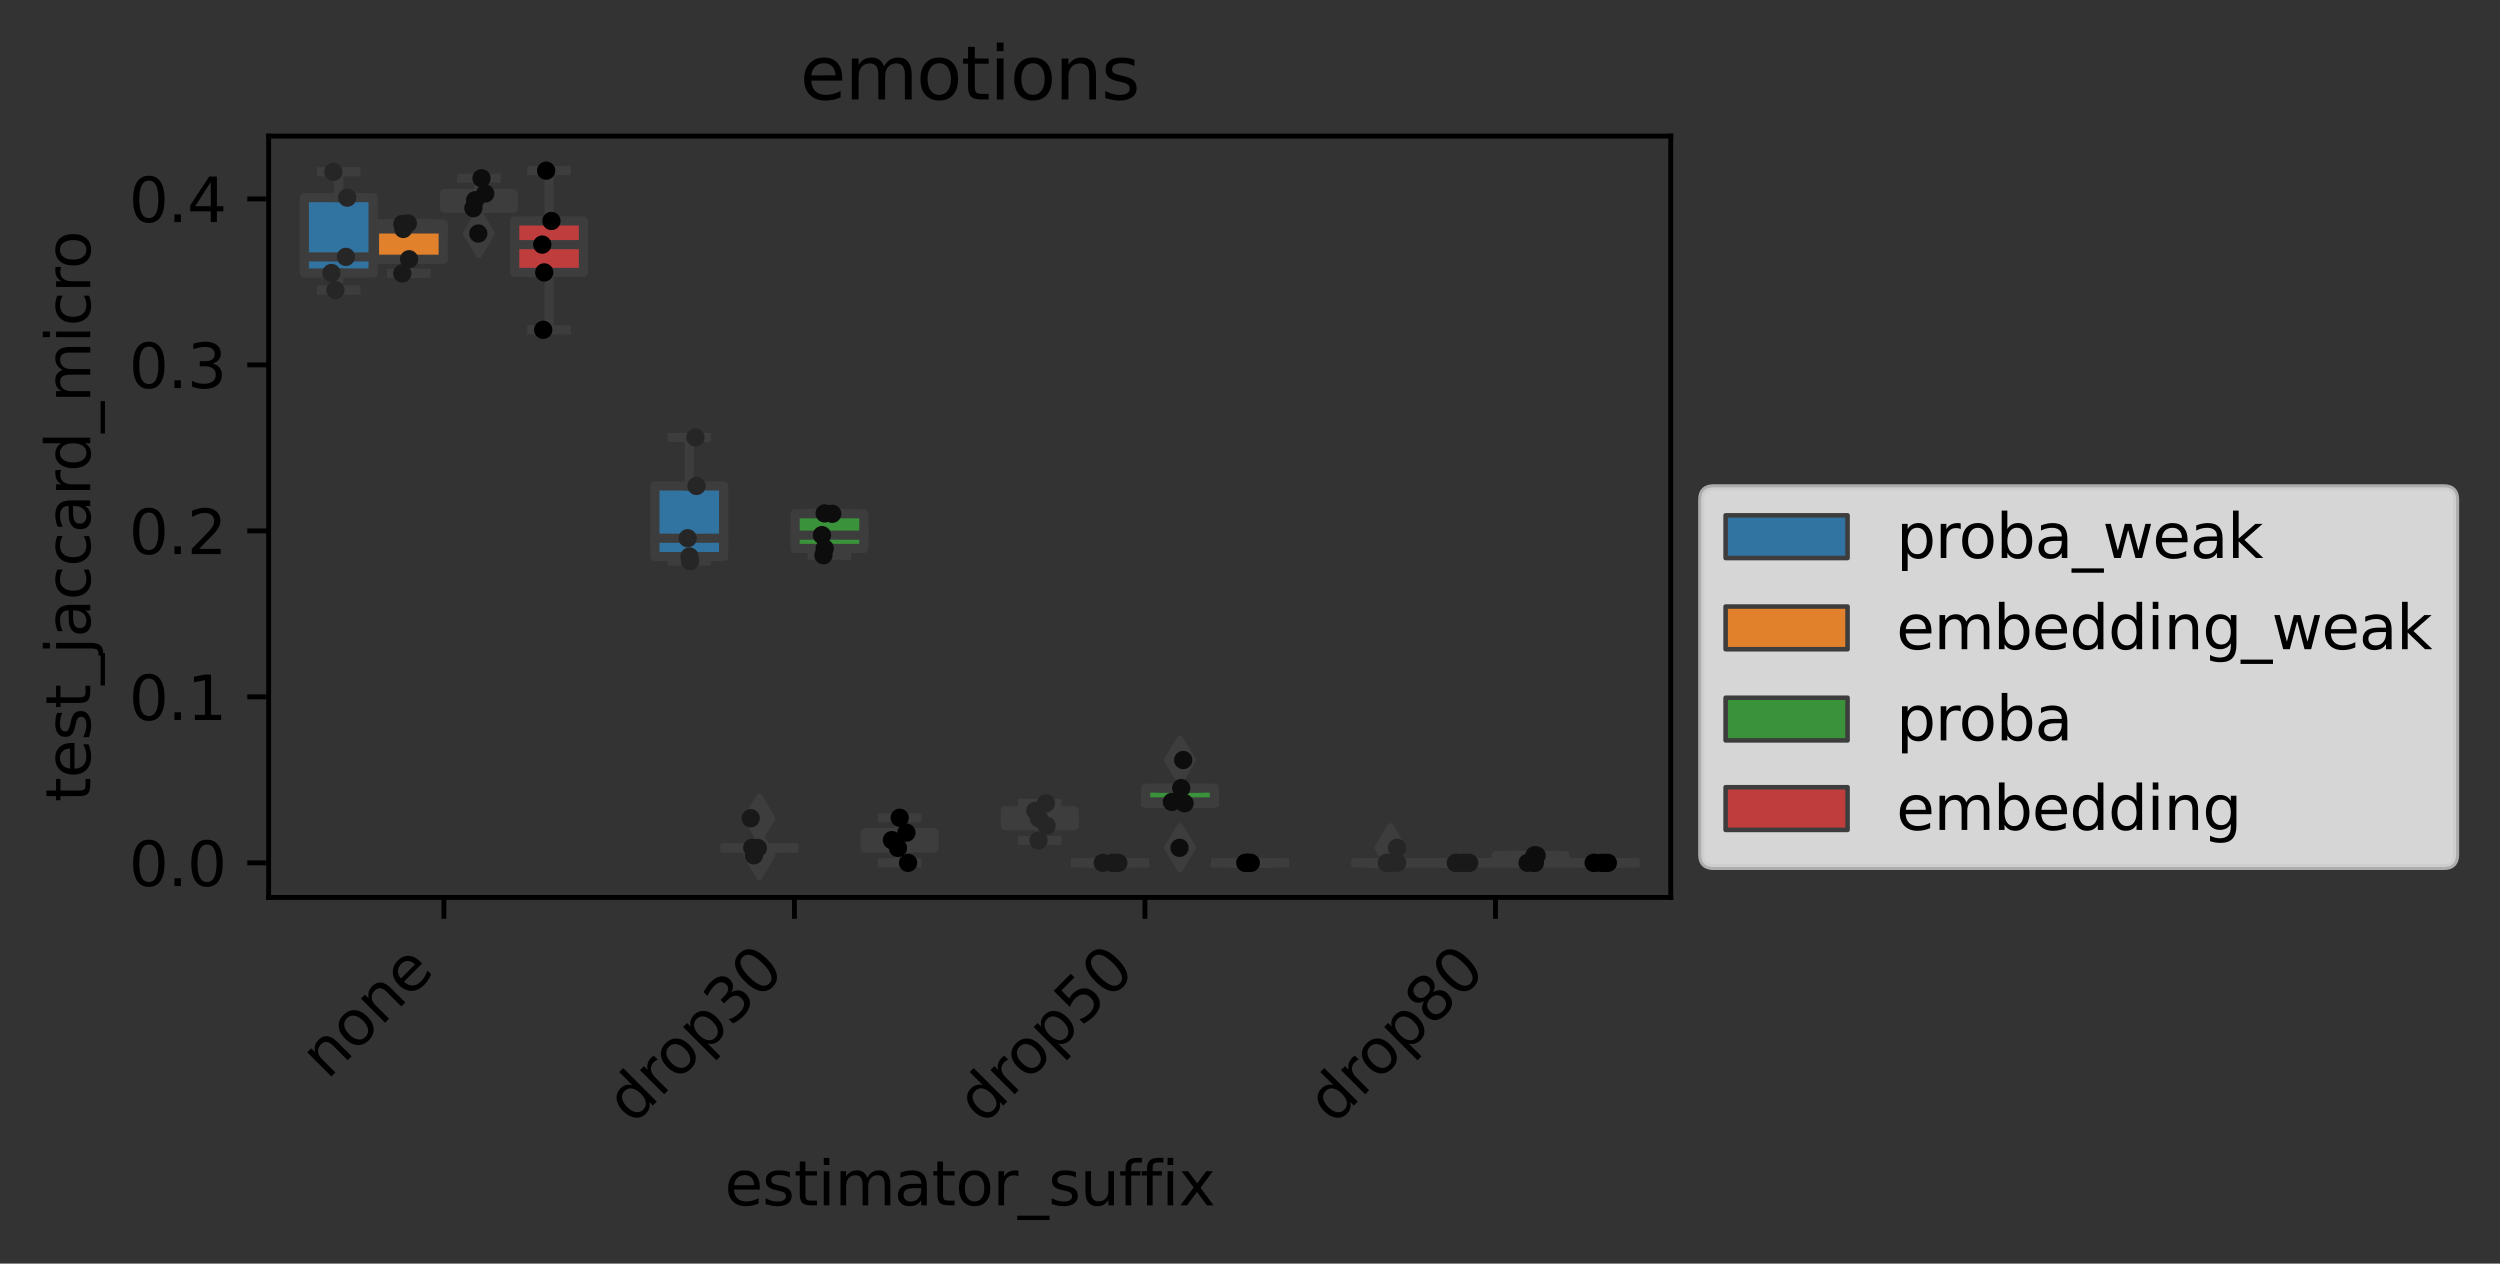 <?xml version="1.0" encoding="utf-8" standalone="no"?>
<!DOCTYPE svg PUBLIC "-//W3C//DTD SVG 1.1//EN"
  "http://www.w3.org/Graphics/SVG/1.1/DTD/svg11.dtd">
<svg xmlns:xlink="http://www.w3.org/1999/xlink" width="410.024pt" height="207.242pt" viewBox="0 0 410.024 207.242" xmlns="http://www.w3.org/2000/svg" version="1.1">
 <rect x="0" y="0" width="410.024" height="207.242" fill="#333333" stroke="none"/>
 <defs>
  <style type="text/css">*{stroke-linejoin: round; stroke-linecap: butt}</style>
 </defs>
 <g id="figure_1">
  <g id="patch_1">
   <path d="M 0 207.242 
L 410.024 207.242 
L 410.024 0 
L 0 0 
L 0 207.242 
z
" style="fill: none"/>
  </g>
  <g id="axes_1">
   <g id="patch_2">
    <path d="M 44.059 147.192 
L 274.018 147.192 
L 274.018 22.318 
L 44.059 22.318 
L 44.059 147.192 
z
" style="fill: none"/>
   </g>
   <g id="patch_3">
    <path d="M 49.923 44.772 
L 61.191 44.772 
L 61.191 32.415 
L 49.923 32.415 
L 49.923 44.772 
z
" clip-path="url(#pfe53463b82)" style="fill: #3274a1; stroke: #3d3d3d; stroke-width: 1.5; stroke-linejoin: miter"/>
   </g>
   <g id="patch_4">
    <path d="M 61.421 42.523 
L 72.689 42.523 
L 72.689 36.728 
L 61.421 36.728 
L 61.421 42.523 
z
" clip-path="url(#pfe53463b82)" style="fill: #e1812c; stroke: #3d3d3d; stroke-width: 1.5; stroke-linejoin: miter"/>
   </g>
   <g id="patch_5">
    <path d="M 72.919 34.142 
L 84.187 34.142 
L 84.187 31.745 
L 72.919 31.745 
L 72.919 34.142 
z
" clip-path="url(#pfe53463b82)" style="fill: #3a923a; stroke: #3d3d3d; stroke-width: 1.5; stroke-linejoin: miter"/>
   </g>
   <g id="patch_6">
    <path d="M 84.417 44.675 
L 95.685 44.675 
L 95.685 36.239 
L 84.417 36.239 
L 84.417 44.675 
z
" clip-path="url(#pfe53463b82)" style="fill: #c03d3e; stroke: #3d3d3d; stroke-width: 1.5; stroke-linejoin: miter"/>
   </g>
   <g id="patch_7">
    <path d="M 107.413 91.276 
L 118.681 91.276 
L 118.681 79.699 
L 107.413 79.699 
L 107.413 91.276 
z
" clip-path="url(#pfe53463b82)" style="fill: #3274a1; stroke: #3d3d3d; stroke-width: 1.5; stroke-linejoin: miter"/>
   </g>
   <g id="patch_8">
    <path d="M 118.911 139.085 
L 130.179 139.085 
L 130.179 139.041 
L 118.911 139.041 
L 118.911 139.085 
z
" clip-path="url(#pfe53463b82)" style="fill: #e1812c; stroke: #3d3d3d; stroke-width: 1.5; stroke-linejoin: miter"/>
   </g>
   <g id="patch_9">
    <path d="M 130.409 89.948 
L 141.677 89.948 
L 141.677 84.265 
L 130.409 84.265 
L 130.409 89.948 
z
" clip-path="url(#pfe53463b82)" style="fill: #3a923a; stroke: #3d3d3d; stroke-width: 1.5; stroke-linejoin: miter"/>
   </g>
   <g id="patch_10">
    <path d="M 141.907 139.074 
L 153.175 139.074 
L 153.175 136.566 
L 141.907 136.566 
L 141.907 139.074 
z
" clip-path="url(#pfe53463b82)" style="fill: #c03d3e; stroke: #3d3d3d; stroke-width: 1.5; stroke-linejoin: miter"/>
   </g>
   <g id="patch_11">
    <path d="M 164.903 135.412 
L 176.171 135.412 
L 176.171 132.97 
L 164.903 132.97 
L 164.903 135.412 
z
" clip-path="url(#pfe53463b82)" style="fill: #3274a1; stroke: #3d3d3d; stroke-width: 1.5; stroke-linejoin: miter"/>
   </g>
   <g id="patch_12">
    <path d="M 176.401 141.516 
L 187.669 141.516 
L 187.669 141.516 
L 176.401 141.516 
L 176.401 141.516 
z
" clip-path="url(#pfe53463b82)" style="fill: #e1812c; stroke: #3d3d3d; stroke-width: 1.5; stroke-linejoin: miter"/>
   </g>
   <g id="patch_13">
    <path d="M 187.899 131.749 
L 199.167 131.749 
L 199.167 129.253 
L 187.899 129.253 
L 187.899 131.749 
z
" clip-path="url(#pfe53463b82)" style="fill: #3a923a; stroke: #3d3d3d; stroke-width: 1.5; stroke-linejoin: miter"/>
   </g>
   <g id="patch_14">
    <path d="M 199.397 141.516 
L 210.664 141.516 
L 210.664 141.516 
L 199.397 141.516 
L 199.397 141.516 
z
" clip-path="url(#pfe53463b82)" style="fill: #c03d3e; stroke: #3d3d3d; stroke-width: 1.5; stroke-linejoin: miter"/>
   </g>
   <g id="patch_15">
    <path d="M 222.392 141.516 
L 233.66 141.516 
L 233.66 141.516 
L 222.392 141.516 
L 222.392 141.516 
z
" clip-path="url(#pfe53463b82)" style="fill: #3274a1; stroke: #3d3d3d; stroke-width: 1.5; stroke-linejoin: miter"/>
   </g>
   <g id="patch_16">
    <path d="M 233.89 141.516 
L 245.158 141.516 
L 245.158 141.516 
L 233.89 141.516 
L 233.89 141.516 
z
" clip-path="url(#pfe53463b82)" style="fill: #e1812c; stroke: #3d3d3d; stroke-width: 1.5; stroke-linejoin: miter"/>
   </g>
   <g id="patch_17">
    <path d="M 245.388 141.516 
L 256.656 141.516 
L 256.656 140.311 
L 245.388 140.311 
L 245.388 141.516 
z
" clip-path="url(#pfe53463b82)" style="fill: #3a923a; stroke: #3d3d3d; stroke-width: 1.5; stroke-linejoin: miter"/>
   </g>
   <g id="patch_18">
    <path d="M 256.886 141.516 
L 268.154 141.516 
L 268.154 141.516 
L 256.886 141.516 
L 256.886 141.516 
z
" clip-path="url(#pfe53463b82)" style="fill: #c03d3e; stroke: #3d3d3d; stroke-width: 1.5; stroke-linejoin: miter"/>
   </g>
   <g id="patch_19">
    <path d="M 72.804 141.516 
L 72.804 141.516 
L 72.804 141.516 
L 72.804 141.516 
z
" clip-path="url(#pfe53463b82)" style="fill: #3274a1; stroke: #3d3d3d; stroke-width: 0.75; stroke-linejoin: miter"/>
   </g>
   <g id="patch_20">
    <path d="M 72.804 141.516 
L 72.804 141.516 
L 72.804 141.516 
L 72.804 141.516 
z
" clip-path="url(#pfe53463b82)" style="fill: #e1812c; stroke: #3d3d3d; stroke-width: 0.75; stroke-linejoin: miter"/>
   </g>
   <g id="patch_21">
    <path d="M 72.804 141.516 
L 72.804 141.516 
L 72.804 141.516 
L 72.804 141.516 
z
" clip-path="url(#pfe53463b82)" style="fill: #3a923a; stroke: #3d3d3d; stroke-width: 0.75; stroke-linejoin: miter"/>
   </g>
   <g id="patch_22">
    <path d="M 72.804 141.516 
L 72.804 141.516 
L 72.804 141.516 
L 72.804 141.516 
z
" clip-path="url(#pfe53463b82)" style="fill: #c03d3e; stroke: #3d3d3d; stroke-width: 0.75; stroke-linejoin: miter"/>
   </g>
   <g id="matplotlib.axis_1">
    <g id="xtick_1">
     <g id="line2d_1">
      <defs>
       <path id="m8e06ff0414" d="M 0 0 
L 0 3.5 
" style="stroke: #000000; stroke-width: 0.8"/>
      </defs>
      <g>
       <use xlink:href="#m8e06ff0414" x="72.804" y="147.192" style="stroke: #000000; stroke-width: 0.8"/>
      </g>
     </g>
     <g id="text_1">
      <!-- none -->
      <g transform="translate(53.694 177.205) rotate(-45) scale(0.1 -0.1)">
       <defs>
        <path id="DejaVuSans-6e" d="M 3513 2113 
L 3513 0 
L 2938 0 
L 2938 2094 
Q 2938 2591 2744 2837 
Q 2550 3084 2163 3084 
Q 1697 3084 1428 2787 
Q 1159 2491 1159 1978 
L 1159 0 
L 581 0 
L 581 3500 
L 1159 3500 
L 1159 2956 
Q 1366 3272 1645 3428 
Q 1925 3584 2291 3584 
Q 2894 3584 3203 3211 
Q 3513 2838 3513 2113 
z
" transform="scale(0.016)"/>
        <path id="DejaVuSans-6f" d="M 1959 3097 
Q 1497 3097 1228 2736 
Q 959 2375 959 1747 
Q 959 1119 1226 758 
Q 1494 397 1959 397 
Q 2419 397 2687 759 
Q 2956 1122 2956 1747 
Q 2956 2369 2687 2733 
Q 2419 3097 1959 3097 
z
M 1959 3584 
Q 2709 3584 3137 3096 
Q 3566 2609 3566 1747 
Q 3566 888 3137 398 
Q 2709 -91 1959 -91 
Q 1206 -91 779 398 
Q 353 888 353 1747 
Q 353 2609 779 3096 
Q 1206 3584 1959 3584 
z
" transform="scale(0.016)"/>
        <path id="DejaVuSans-65" d="M 3597 1894 
L 3597 1613 
L 953 1613 
Q 991 1019 1311 708 
Q 1631 397 2203 397 
Q 2534 397 2845 478 
Q 3156 559 3463 722 
L 3463 178 
Q 3153 47 2828 -22 
Q 2503 -91 2169 -91 
Q 1331 -91 842 396 
Q 353 884 353 1716 
Q 353 2575 817 3079 
Q 1281 3584 2069 3584 
Q 2775 3584 3186 3129 
Q 3597 2675 3597 1894 
z
M 3022 2063 
Q 3016 2534 2758 2815 
Q 2500 3097 2075 3097 
Q 1594 3097 1305 2825 
Q 1016 2553 972 2059 
L 3022 2063 
z
" transform="scale(0.016)"/>
       </defs>
       <use xlink:href="#DejaVuSans-6e"/>
       <use xlink:href="#DejaVuSans-6f" x="63.379"/>
       <use xlink:href="#DejaVuSans-6e" x="124.561"/>
       <use xlink:href="#DejaVuSans-65" x="187.939"/>
      </g>
     </g>
    </g>
    <g id="xtick_2">
     <g id="line2d_2">
      <g>
       <use xlink:href="#m8e06ff0414" x="130.294" y="147.192" style="stroke: #000000; stroke-width: 0.8"/>
      </g>
     </g>
     <g id="text_2">
      <!-- drop30 -->
      <g transform="translate(103.773 184.615) rotate(-45) scale(0.1 -0.1)">
       <defs>
        <path id="DejaVuSans-64" d="M 2906 2969 
L 2906 4863 
L 3481 4863 
L 3481 0 
L 2906 0 
L 2906 525 
Q 2725 213 2448 61 
Q 2172 -91 1784 -91 
Q 1150 -91 751 415 
Q 353 922 353 1747 
Q 353 2572 751 3078 
Q 1150 3584 1784 3584 
Q 2172 3584 2448 3432 
Q 2725 3281 2906 2969 
z
M 947 1747 
Q 947 1113 1208 752 
Q 1469 391 1925 391 
Q 2381 391 2643 752 
Q 2906 1113 2906 1747 
Q 2906 2381 2643 2742 
Q 2381 3103 1925 3103 
Q 1469 3103 1208 2742 
Q 947 2381 947 1747 
z
" transform="scale(0.016)"/>
        <path id="DejaVuSans-72" d="M 2631 2963 
Q 2534 3019 2420 3045 
Q 2306 3072 2169 3072 
Q 1681 3072 1420 2755 
Q 1159 2438 1159 1844 
L 1159 0 
L 581 0 
L 581 3500 
L 1159 3500 
L 1159 2956 
Q 1341 3275 1631 3429 
Q 1922 3584 2338 3584 
Q 2397 3584 2469 3576 
Q 2541 3569 2628 3553 
L 2631 2963 
z
" transform="scale(0.016)"/>
        <path id="DejaVuSans-70" d="M 1159 525 
L 1159 -1331 
L 581 -1331 
L 581 3500 
L 1159 3500 
L 1159 2969 
Q 1341 3281 1617 3432 
Q 1894 3584 2278 3584 
Q 2916 3584 3314 3078 
Q 3713 2572 3713 1747 
Q 3713 922 3314 415 
Q 2916 -91 2278 -91 
Q 1894 -91 1617 61 
Q 1341 213 1159 525 
z
M 3116 1747 
Q 3116 2381 2855 2742 
Q 2594 3103 2138 3103 
Q 1681 3103 1420 2742 
Q 1159 2381 1159 1747 
Q 1159 1113 1420 752 
Q 1681 391 2138 391 
Q 2594 391 2855 752 
Q 3116 1113 3116 1747 
z
" transform="scale(0.016)"/>
        <path id="DejaVuSans-33" d="M 2597 2516 
Q 3050 2419 3304 2112 
Q 3559 1806 3559 1356 
Q 3559 666 3084 287 
Q 2609 -91 1734 -91 
Q 1441 -91 1130 -33 
Q 819 25 488 141 
L 488 750 
Q 750 597 1062 519 
Q 1375 441 1716 441 
Q 2309 441 2620 675 
Q 2931 909 2931 1356 
Q 2931 1769 2642 2001 
Q 2353 2234 1838 2234 
L 1294 2234 
L 1294 2753 
L 1863 2753 
Q 2328 2753 2575 2939 
Q 2822 3125 2822 3475 
Q 2822 3834 2567 4026 
Q 2313 4219 1838 4219 
Q 1578 4219 1281 4162 
Q 984 4106 628 3988 
L 628 4550 
Q 988 4650 1302 4700 
Q 1616 4750 1894 4750 
Q 2613 4750 3031 4423 
Q 3450 4097 3450 3541 
Q 3450 3153 3228 2886 
Q 3006 2619 2597 2516 
z
" transform="scale(0.016)"/>
        <path id="DejaVuSans-30" d="M 2034 4250 
Q 1547 4250 1301 3770 
Q 1056 3291 1056 2328 
Q 1056 1369 1301 889 
Q 1547 409 2034 409 
Q 2525 409 2770 889 
Q 3016 1369 3016 2328 
Q 3016 3291 2770 3770 
Q 2525 4250 2034 4250 
z
M 2034 4750 
Q 2819 4750 3233 4129 
Q 3647 3509 3647 2328 
Q 3647 1150 3233 529 
Q 2819 -91 2034 -91 
Q 1250 -91 836 529 
Q 422 1150 422 2328 
Q 422 3509 836 4129 
Q 1250 4750 2034 4750 
z
" transform="scale(0.016)"/>
       </defs>
       <use xlink:href="#DejaVuSans-64"/>
       <use xlink:href="#DejaVuSans-72" x="63.477"/>
       <use xlink:href="#DejaVuSans-6f" x="102.34"/>
       <use xlink:href="#DejaVuSans-70" x="163.521"/>
       <use xlink:href="#DejaVuSans-33" x="226.998"/>
       <use xlink:href="#DejaVuSans-30" x="290.621"/>
      </g>
     </g>
    </g>
    <g id="xtick_3">
     <g id="line2d_3">
      <g>
       <use xlink:href="#m8e06ff0414" x="187.784" y="147.192" style="stroke: #000000; stroke-width: 0.8"/>
      </g>
     </g>
     <g id="text_3">
      <!-- drop50 -->
      <g transform="translate(161.263 184.615) rotate(-45) scale(0.1 -0.1)">
       <defs>
        <path id="DejaVuSans-35" d="M 691 4666 
L 3169 4666 
L 3169 4134 
L 1269 4134 
L 1269 2991 
Q 1406 3038 1543 3061 
Q 1681 3084 1819 3084 
Q 2600 3084 3056 2656 
Q 3513 2228 3513 1497 
Q 3513 744 3044 326 
Q 2575 -91 1722 -91 
Q 1428 -91 1123 -41 
Q 819 9 494 109 
L 494 744 
Q 775 591 1075 516 
Q 1375 441 1709 441 
Q 2250 441 2565 725 
Q 2881 1009 2881 1497 
Q 2881 1984 2565 2268 
Q 2250 2553 1709 2553 
Q 1456 2553 1204 2497 
Q 953 2441 691 2322 
L 691 4666 
z
" transform="scale(0.016)"/>
       </defs>
       <use xlink:href="#DejaVuSans-64"/>
       <use xlink:href="#DejaVuSans-72" x="63.477"/>
       <use xlink:href="#DejaVuSans-6f" x="102.34"/>
       <use xlink:href="#DejaVuSans-70" x="163.521"/>
       <use xlink:href="#DejaVuSans-35" x="226.998"/>
       <use xlink:href="#DejaVuSans-30" x="290.621"/>
      </g>
     </g>
    </g>
    <g id="xtick_4">
     <g id="line2d_4">
      <g>
       <use xlink:href="#m8e06ff0414" x="245.273" y="147.192" style="stroke: #000000; stroke-width: 0.8"/>
      </g>
     </g>
     <g id="text_4">
      <!-- drop80 -->
      <g transform="translate(218.752 184.615) rotate(-45) scale(0.1 -0.1)">
       <defs>
        <path id="DejaVuSans-38" d="M 2034 2216 
Q 1584 2216 1326 1975 
Q 1069 1734 1069 1313 
Q 1069 891 1326 650 
Q 1584 409 2034 409 
Q 2484 409 2743 651 
Q 3003 894 3003 1313 
Q 3003 1734 2745 1975 
Q 2488 2216 2034 2216 
z
M 1403 2484 
Q 997 2584 770 2862 
Q 544 3141 544 3541 
Q 544 4100 942 4425 
Q 1341 4750 2034 4750 
Q 2731 4750 3128 4425 
Q 3525 4100 3525 3541 
Q 3525 3141 3298 2862 
Q 3072 2584 2669 2484 
Q 3125 2378 3379 2068 
Q 3634 1759 3634 1313 
Q 3634 634 3220 271 
Q 2806 -91 2034 -91 
Q 1263 -91 848 271 
Q 434 634 434 1313 
Q 434 1759 690 2068 
Q 947 2378 1403 2484 
z
M 1172 3481 
Q 1172 3119 1398 2916 
Q 1625 2713 2034 2713 
Q 2441 2713 2670 2916 
Q 2900 3119 2900 3481 
Q 2900 3844 2670 4047 
Q 2441 4250 2034 4250 
Q 1625 4250 1398 4047 
Q 1172 3844 1172 3481 
z
" transform="scale(0.016)"/>
       </defs>
       <use xlink:href="#DejaVuSans-64"/>
       <use xlink:href="#DejaVuSans-72" x="63.477"/>
       <use xlink:href="#DejaVuSans-6f" x="102.34"/>
       <use xlink:href="#DejaVuSans-70" x="163.521"/>
       <use xlink:href="#DejaVuSans-38" x="226.998"/>
       <use xlink:href="#DejaVuSans-30" x="290.621"/>
      </g>
     </g>
    </g>
    <g id="text_5">
     <!-- estimator_suffix -->
     <g transform="translate(118.857 197.684) scale(0.1 -0.1)">
      <defs>
       <path id="DejaVuSans-73" d="M 2834 3397 
L 2834 2853 
Q 2591 2978 2328 3040 
Q 2066 3103 1784 3103 
Q 1356 3103 1142 2972 
Q 928 2841 928 2578 
Q 928 2378 1081 2264 
Q 1234 2150 1697 2047 
L 1894 2003 
Q 2506 1872 2764 1633 
Q 3022 1394 3022 966 
Q 3022 478 2636 193 
Q 2250 -91 1575 -91 
Q 1294 -91 989 -36 
Q 684 19 347 128 
L 347 722 
Q 666 556 975 473 
Q 1284 391 1588 391 
Q 1994 391 2212 530 
Q 2431 669 2431 922 
Q 2431 1156 2273 1281 
Q 2116 1406 1581 1522 
L 1381 1569 
Q 847 1681 609 1914 
Q 372 2147 372 2553 
Q 372 3047 722 3315 
Q 1072 3584 1716 3584 
Q 2034 3584 2315 3537 
Q 2597 3491 2834 3397 
z
" transform="scale(0.016)"/>
       <path id="DejaVuSans-74" d="M 1172 4494 
L 1172 3500 
L 2356 3500 
L 2356 3053 
L 1172 3053 
L 1172 1153 
Q 1172 725 1289 603 
Q 1406 481 1766 481 
L 2356 481 
L 2356 0 
L 1766 0 
Q 1100 0 847 248 
Q 594 497 594 1153 
L 594 3053 
L 172 3053 
L 172 3500 
L 594 3500 
L 594 4494 
L 1172 4494 
z
" transform="scale(0.016)"/>
       <path id="DejaVuSans-69" d="M 603 3500 
L 1178 3500 
L 1178 0 
L 603 0 
L 603 3500 
z
M 603 4863 
L 1178 4863 
L 1178 4134 
L 603 4134 
L 603 4863 
z
" transform="scale(0.016)"/>
       <path id="DejaVuSans-6d" d="M 3328 2828 
Q 3544 3216 3844 3400 
Q 4144 3584 4550 3584 
Q 5097 3584 5394 3201 
Q 5691 2819 5691 2113 
L 5691 0 
L 5113 0 
L 5113 2094 
Q 5113 2597 4934 2840 
Q 4756 3084 4391 3084 
Q 3944 3084 3684 2787 
Q 3425 2491 3425 1978 
L 3425 0 
L 2847 0 
L 2847 2094 
Q 2847 2600 2669 2842 
Q 2491 3084 2119 3084 
Q 1678 3084 1418 2786 
Q 1159 2488 1159 1978 
L 1159 0 
L 581 0 
L 581 3500 
L 1159 3500 
L 1159 2956 
Q 1356 3278 1631 3431 
Q 1906 3584 2284 3584 
Q 2666 3584 2933 3390 
Q 3200 3197 3328 2828 
z
" transform="scale(0.016)"/>
       <path id="DejaVuSans-61" d="M 2194 1759 
Q 1497 1759 1228 1600 
Q 959 1441 959 1056 
Q 959 750 1161 570 
Q 1363 391 1709 391 
Q 2188 391 2477 730 
Q 2766 1069 2766 1631 
L 2766 1759 
L 2194 1759 
z
M 3341 1997 
L 3341 0 
L 2766 0 
L 2766 531 
Q 2569 213 2275 61 
Q 1981 -91 1556 -91 
Q 1019 -91 701 211 
Q 384 513 384 1019 
Q 384 1609 779 1909 
Q 1175 2209 1959 2209 
L 2766 2209 
L 2766 2266 
Q 2766 2663 2505 2880 
Q 2244 3097 1772 3097 
Q 1472 3097 1187 3025 
Q 903 2953 641 2809 
L 641 3341 
Q 956 3463 1253 3523 
Q 1550 3584 1831 3584 
Q 2591 3584 2966 3190 
Q 3341 2797 3341 1997 
z
" transform="scale(0.016)"/>
       <path id="DejaVuSans-5f" d="M 3263 -1063 
L 3263 -1509 
L -63 -1509 
L -63 -1063 
L 3263 -1063 
z
" transform="scale(0.016)"/>
       <path id="DejaVuSans-75" d="M 544 1381 
L 544 3500 
L 1119 3500 
L 1119 1403 
Q 1119 906 1312 657 
Q 1506 409 1894 409 
Q 2359 409 2629 706 
Q 2900 1003 2900 1516 
L 2900 3500 
L 3475 3500 
L 3475 0 
L 2900 0 
L 2900 538 
Q 2691 219 2414 64 
Q 2138 -91 1772 -91 
Q 1169 -91 856 284 
Q 544 659 544 1381 
z
M 1991 3584 
L 1991 3584 
z
" transform="scale(0.016)"/>
       <path id="DejaVuSans-66" d="M 2375 4863 
L 2375 4384 
L 1825 4384 
Q 1516 4384 1395 4259 
Q 1275 4134 1275 3809 
L 1275 3500 
L 2222 3500 
L 2222 3053 
L 1275 3053 
L 1275 0 
L 697 0 
L 697 3053 
L 147 3053 
L 147 3500 
L 697 3500 
L 697 3744 
Q 697 4328 969 4595 
Q 1241 4863 1831 4863 
L 2375 4863 
z
" transform="scale(0.016)"/>
       <path id="DejaVuSans-78" d="M 3513 3500 
L 2247 1797 
L 3578 0 
L 2900 0 
L 1881 1375 
L 863 0 
L 184 0 
L 1544 1831 
L 300 3500 
L 978 3500 
L 1906 2253 
L 2834 3500 
L 3513 3500 
z
" transform="scale(0.016)"/>
      </defs>
      <use xlink:href="#DejaVuSans-65"/>
      <use xlink:href="#DejaVuSans-73" x="61.523"/>
      <use xlink:href="#DejaVuSans-74" x="113.623"/>
      <use xlink:href="#DejaVuSans-69" x="152.832"/>
      <use xlink:href="#DejaVuSans-6d" x="180.615"/>
      <use xlink:href="#DejaVuSans-61" x="278.027"/>
      <use xlink:href="#DejaVuSans-74" x="339.307"/>
      <use xlink:href="#DejaVuSans-6f" x="378.516"/>
      <use xlink:href="#DejaVuSans-72" x="439.697"/>
      <use xlink:href="#DejaVuSans-5f" x="480.811"/>
      <use xlink:href="#DejaVuSans-73" x="530.811"/>
      <use xlink:href="#DejaVuSans-75" x="582.91"/>
      <use xlink:href="#DejaVuSans-66" x="646.289"/>
      <use xlink:href="#DejaVuSans-66" x="681.494"/>
      <use xlink:href="#DejaVuSans-69" x="716.699"/>
      <use xlink:href="#DejaVuSans-78" x="744.482"/>
     </g>
    </g>
   </g>
   <g id="matplotlib.axis_2">
    <g id="ytick_1">
     <g id="line2d_5">
      <defs>
       <path id="m7d2249a720" d="M 0 0 
L -3.5 0 
" style="stroke: #000000; stroke-width: 0.8"/>
      </defs>
      <g>
       <use xlink:href="#m7d2249a720" x="44.059" y="141.516" style="stroke: #000000; stroke-width: 0.8"/>
      </g>
     </g>
     <g id="text_6">
      <!-- 0.0 -->
      <g transform="translate(21.156 145.315) scale(0.1 -0.1)">
       <defs>
        <path id="DejaVuSans-2e" d="M 684 794 
L 1344 794 
L 1344 0 
L 684 0 
L 684 794 
z
" transform="scale(0.016)"/>
       </defs>
       <use xlink:href="#DejaVuSans-30"/>
       <use xlink:href="#DejaVuSans-2e" x="63.623"/>
       <use xlink:href="#DejaVuSans-30" x="95.41"/>
      </g>
     </g>
    </g>
    <g id="ytick_2">
     <g id="line2d_6">
      <g>
       <use xlink:href="#m7d2249a720" x="44.059" y="114.292" style="stroke: #000000; stroke-width: 0.8"/>
      </g>
     </g>
     <g id="text_7">
      <!-- 0.1 -->
      <g transform="translate(21.156 118.092) scale(0.1 -0.1)">
       <defs>
        <path id="DejaVuSans-31" d="M 794 531 
L 1825 531 
L 1825 4091 
L 703 3866 
L 703 4441 
L 1819 4666 
L 2450 4666 
L 2450 531 
L 3481 531 
L 3481 0 
L 794 0 
L 794 531 
z
" transform="scale(0.016)"/>
       </defs>
       <use xlink:href="#DejaVuSans-30"/>
       <use xlink:href="#DejaVuSans-2e" x="63.623"/>
       <use xlink:href="#DejaVuSans-31" x="95.41"/>
      </g>
     </g>
    </g>
    <g id="ytick_3">
     <g id="line2d_7">
      <g>
       <use xlink:href="#m7d2249a720" x="44.059" y="87.069" style="stroke: #000000; stroke-width: 0.8"/>
      </g>
     </g>
     <g id="text_8">
      <!-- 0.2 -->
      <g transform="translate(21.156 90.869) scale(0.1 -0.1)">
       <defs>
        <path id="DejaVuSans-32" d="M 1228 531 
L 3431 531 
L 3431 0 
L 469 0 
L 469 531 
Q 828 903 1448 1529 
Q 2069 2156 2228 2338 
Q 2531 2678 2651 2914 
Q 2772 3150 2772 3378 
Q 2772 3750 2511 3984 
Q 2250 4219 1831 4219 
Q 1534 4219 1204 4116 
Q 875 4013 500 3803 
L 500 4441 
Q 881 4594 1212 4672 
Q 1544 4750 1819 4750 
Q 2544 4750 2975 4387 
Q 3406 4025 3406 3419 
Q 3406 3131 3298 2873 
Q 3191 2616 2906 2266 
Q 2828 2175 2409 1742 
Q 1991 1309 1228 531 
z
" transform="scale(0.016)"/>
       </defs>
       <use xlink:href="#DejaVuSans-30"/>
       <use xlink:href="#DejaVuSans-2e" x="63.623"/>
       <use xlink:href="#DejaVuSans-32" x="95.41"/>
      </g>
     </g>
    </g>
    <g id="ytick_4">
     <g id="line2d_8">
      <g>
       <use xlink:href="#m7d2249a720" x="44.059" y="59.846" style="stroke: #000000; stroke-width: 0.8"/>
      </g>
     </g>
     <g id="text_9">
      <!-- 0.3 -->
      <g transform="translate(21.156 63.646) scale(0.1 -0.1)">
       <use xlink:href="#DejaVuSans-30"/>
       <use xlink:href="#DejaVuSans-2e" x="63.623"/>
       <use xlink:href="#DejaVuSans-33" x="95.41"/>
      </g>
     </g>
    </g>
    <g id="ytick_5">
     <g id="line2d_9">
      <g>
       <use xlink:href="#m7d2249a720" x="44.059" y="32.623" style="stroke: #000000; stroke-width: 0.8"/>
      </g>
     </g>
     <g id="text_10">
      <!-- 0.4 -->
      <g transform="translate(21.156 36.422) scale(0.1 -0.1)">
       <defs>
        <path id="DejaVuSans-34" d="M 2419 4116 
L 825 1625 
L 2419 1625 
L 2419 4116 
z
M 2253 4666 
L 3047 4666 
L 3047 1625 
L 3713 1625 
L 3713 1100 
L 3047 1100 
L 3047 0 
L 2419 0 
L 2419 1100 
L 313 1100 
L 313 1709 
L 2253 4666 
z
" transform="scale(0.016)"/>
       </defs>
       <use xlink:href="#DejaVuSans-30"/>
       <use xlink:href="#DejaVuSans-2e" x="63.623"/>
       <use xlink:href="#DejaVuSans-34" x="95.41"/>
      </g>
     </g>
    </g>
    <g id="text_11">
     <!-- test_jaccard_micro -->
     <g transform="translate(14.798 131.525) rotate(-90) scale(0.1 -0.1)">
      <defs>
       <path id="DejaVuSans-6a" d="M 603 3500 
L 1178 3500 
L 1178 -63 
Q 1178 -731 923 -1031 
Q 669 -1331 103 -1331 
L -116 -1331 
L -116 -844 
L 38 -844 
Q 366 -844 484 -692 
Q 603 -541 603 -63 
L 603 3500 
z
M 603 4863 
L 1178 4863 
L 1178 4134 
L 603 4134 
L 603 4863 
z
" transform="scale(0.016)"/>
       <path id="DejaVuSans-63" d="M 3122 3366 
L 3122 2828 
Q 2878 2963 2633 3030 
Q 2388 3097 2138 3097 
Q 1578 3097 1268 2742 
Q 959 2388 959 1747 
Q 959 1106 1268 751 
Q 1578 397 2138 397 
Q 2388 397 2633 464 
Q 2878 531 3122 666 
L 3122 134 
Q 2881 22 2623 -34 
Q 2366 -91 2075 -91 
Q 1284 -91 818 406 
Q 353 903 353 1747 
Q 353 2603 823 3093 
Q 1294 3584 2113 3584 
Q 2378 3584 2631 3529 
Q 2884 3475 3122 3366 
z
" transform="scale(0.016)"/>
      </defs>
      <use xlink:href="#DejaVuSans-74"/>
      <use xlink:href="#DejaVuSans-65" x="39.209"/>
      <use xlink:href="#DejaVuSans-73" x="100.732"/>
      <use xlink:href="#DejaVuSans-74" x="152.832"/>
      <use xlink:href="#DejaVuSans-5f" x="192.041"/>
      <use xlink:href="#DejaVuSans-6a" x="242.041"/>
      <use xlink:href="#DejaVuSans-61" x="269.824"/>
      <use xlink:href="#DejaVuSans-63" x="331.104"/>
      <use xlink:href="#DejaVuSans-63" x="386.084"/>
      <use xlink:href="#DejaVuSans-61" x="441.064"/>
      <use xlink:href="#DejaVuSans-72" x="502.344"/>
      <use xlink:href="#DejaVuSans-64" x="541.707"/>
      <use xlink:href="#DejaVuSans-5f" x="605.184"/>
      <use xlink:href="#DejaVuSans-6d" x="655.184"/>
      <use xlink:href="#DejaVuSans-69" x="752.596"/>
      <use xlink:href="#DejaVuSans-63" x="780.379"/>
      <use xlink:href="#DejaVuSans-72" x="835.359"/>
      <use xlink:href="#DejaVuSans-6f" x="874.223"/>
     </g>
    </g>
   </g>
   <g id="line2d_10">
    <path d="M 55.557 44.772 
L 55.557 47.569 
" clip-path="url(#pfe53463b82)" style="fill: none; stroke: #3d3d3d; stroke-width: 1.5; stroke-linecap: square"/>
   </g>
   <g id="line2d_11">
    <path d="M 55.557 32.415 
L 55.557 28.179 
" clip-path="url(#pfe53463b82)" style="fill: none; stroke: #3d3d3d; stroke-width: 1.5; stroke-linecap: square"/>
   </g>
   <g id="line2d_12">
    <path d="M 52.74 47.569 
L 58.374 47.569 
" clip-path="url(#pfe53463b82)" style="fill: none; stroke: #3d3d3d; stroke-width: 1.5; stroke-linecap: square"/>
   </g>
   <g id="line2d_13">
    <path d="M 52.74 28.179 
L 58.374 28.179 
" clip-path="url(#pfe53463b82)" style="fill: none; stroke: #3d3d3d; stroke-width: 1.5; stroke-linecap: square"/>
   </g>
   <g id="line2d_14"/>
   <g id="line2d_15">
    <path d="M 67.055 42.523 
L 67.055 44.846 
" clip-path="url(#pfe53463b82)" style="fill: none; stroke: #3d3d3d; stroke-width: 1.5; stroke-linecap: square"/>
   </g>
   <g id="line2d_16">
    <path d="M 67.055 36.728 
L 67.055 36.64 
" clip-path="url(#pfe53463b82)" style="fill: none; stroke: #3d3d3d; stroke-width: 1.5; stroke-linecap: square"/>
   </g>
   <g id="line2d_17">
    <path d="M 64.238 44.846 
L 69.872 44.846 
" clip-path="url(#pfe53463b82)" style="fill: none; stroke: #3d3d3d; stroke-width: 1.5; stroke-linecap: square"/>
   </g>
   <g id="line2d_18">
    <path d="M 64.238 36.64 
L 69.872 36.64 
" clip-path="url(#pfe53463b82)" style="fill: none; stroke: #3d3d3d; stroke-width: 1.5; stroke-linecap: square"/>
   </g>
   <g id="line2d_19"/>
   <g id="line2d_20">
    <path d="M 78.553 34.142 
L 78.553 34.142 
" clip-path="url(#pfe53463b82)" style="fill: none; stroke: #3d3d3d; stroke-width: 1.5; stroke-linecap: square"/>
   </g>
   <g id="line2d_21">
    <path d="M 78.553 31.745 
L 78.553 29.234 
" clip-path="url(#pfe53463b82)" style="fill: none; stroke: #3d3d3d; stroke-width: 1.5; stroke-linecap: square"/>
   </g>
   <g id="line2d_22">
    <path d="M 75.736 34.142 
L 81.37 34.142 
" clip-path="url(#pfe53463b82)" style="fill: none; stroke: #3d3d3d; stroke-width: 1.5; stroke-linecap: square"/>
   </g>
   <g id="line2d_23">
    <path d="M 75.736 29.234 
L 81.37 29.234 
" clip-path="url(#pfe53463b82)" style="fill: none; stroke: #3d3d3d; stroke-width: 1.5; stroke-linecap: square"/>
   </g>
   <g id="line2d_24">
    <defs>
     <path id="m56680e251c" d="M -0 3.536 
L 2.121 0 
L -0 -3.536 
L -2.121 -0 
z
" style="stroke: #3d3d3d; stroke-linejoin: miter"/>
    </defs>
    <g clip-path="url(#pfe53463b82)">
     <use xlink:href="#m56680e251c" x="78.553" y="38.295" style="fill: #3d3d3d; stroke: #3d3d3d; stroke-linejoin: miter"/>
    </g>
   </g>
   <g id="line2d_25">
    <path d="M 90.051 44.675 
L 90.051 54.092 
" clip-path="url(#pfe53463b82)" style="fill: none; stroke: #3d3d3d; stroke-width: 1.5; stroke-linecap: square"/>
   </g>
   <g id="line2d_26">
    <path d="M 90.051 36.239 
L 90.051 27.994 
" clip-path="url(#pfe53463b82)" style="fill: none; stroke: #3d3d3d; stroke-width: 1.5; stroke-linecap: square"/>
   </g>
   <g id="line2d_27">
    <path d="M 87.234 54.092 
L 92.868 54.092 
" clip-path="url(#pfe53463b82)" style="fill: none; stroke: #3d3d3d; stroke-width: 1.5; stroke-linecap: square"/>
   </g>
   <g id="line2d_28">
    <path d="M 87.234 27.994 
L 92.868 27.994 
" clip-path="url(#pfe53463b82)" style="fill: none; stroke: #3d3d3d; stroke-width: 1.5; stroke-linecap: square"/>
   </g>
   <g id="line2d_29"/>
   <g id="line2d_30">
    <path d="M 113.047 91.276 
L 113.047 92.019 
" clip-path="url(#pfe53463b82)" style="fill: none; stroke: #3d3d3d; stroke-width: 1.5; stroke-linecap: square"/>
   </g>
   <g id="line2d_31">
    <path d="M 113.047 79.699 
L 113.047 71.742 
" clip-path="url(#pfe53463b82)" style="fill: none; stroke: #3d3d3d; stroke-width: 1.5; stroke-linecap: square"/>
   </g>
   <g id="line2d_32">
    <path d="M 110.23 92.019 
L 115.864 92.019 
" clip-path="url(#pfe53463b82)" style="fill: none; stroke: #3d3d3d; stroke-width: 1.5; stroke-linecap: square"/>
   </g>
   <g id="line2d_33">
    <path d="M 110.23 71.742 
L 115.864 71.742 
" clip-path="url(#pfe53463b82)" style="fill: none; stroke: #3d3d3d; stroke-width: 1.5; stroke-linecap: square"/>
   </g>
   <g id="line2d_34"/>
   <g id="line2d_35">
    <path d="M 124.545 139.085 
L 124.545 139.085 
" clip-path="url(#pfe53463b82)" style="fill: none; stroke: #3d3d3d; stroke-width: 1.5; stroke-linecap: square"/>
   </g>
   <g id="line2d_36">
    <path d="M 124.545 139.041 
L 124.545 139.041 
" clip-path="url(#pfe53463b82)" style="fill: none; stroke: #3d3d3d; stroke-width: 1.5; stroke-linecap: square"/>
   </g>
   <g id="line2d_37">
    <path d="M 121.728 139.085 
L 127.362 139.085 
" clip-path="url(#pfe53463b82)" style="fill: none; stroke: #3d3d3d; stroke-width: 1.5; stroke-linecap: square"/>
   </g>
   <g id="line2d_38">
    <path d="M 121.728 139.041 
L 127.362 139.041 
" clip-path="url(#pfe53463b82)" style="fill: none; stroke: #3d3d3d; stroke-width: 1.5; stroke-linecap: square"/>
   </g>
   <g id="line2d_39">
    <g clip-path="url(#pfe53463b82)">
     <use xlink:href="#m56680e251c" x="124.545" y="140.284" style="fill: #3d3d3d; stroke: #3d3d3d; stroke-linejoin: miter"/>
     <use xlink:href="#m56680e251c" x="124.545" y="134.191" style="fill: #3d3d3d; stroke: #3d3d3d; stroke-linejoin: miter"/>
    </g>
   </g>
   <g id="line2d_40">
    <path d="M 136.043 89.948 
L 136.043 91.059 
" clip-path="url(#pfe53463b82)" style="fill: none; stroke: #3d3d3d; stroke-width: 1.5; stroke-linecap: square"/>
   </g>
   <g id="line2d_41">
    <path d="M 136.043 84.265 
L 136.043 84.204 
" clip-path="url(#pfe53463b82)" style="fill: none; stroke: #3d3d3d; stroke-width: 1.5; stroke-linecap: square"/>
   </g>
   <g id="line2d_42">
    <path d="M 133.226 91.059 
L 138.86 91.059 
" clip-path="url(#pfe53463b82)" style="fill: none; stroke: #3d3d3d; stroke-width: 1.5; stroke-linecap: square"/>
   </g>
   <g id="line2d_43">
    <path d="M 133.226 84.204 
L 138.86 84.204 
" clip-path="url(#pfe53463b82)" style="fill: none; stroke: #3d3d3d; stroke-width: 1.5; stroke-linecap: square"/>
   </g>
   <g id="line2d_44"/>
   <g id="line2d_45">
    <path d="M 147.541 139.074 
L 147.541 141.516 
" clip-path="url(#pfe53463b82)" style="fill: none; stroke: #3d3d3d; stroke-width: 1.5; stroke-linecap: square"/>
   </g>
   <g id="line2d_46">
    <path d="M 147.541 136.566 
L 147.541 134.125 
" clip-path="url(#pfe53463b82)" style="fill: none; stroke: #3d3d3d; stroke-width: 1.5; stroke-linecap: square"/>
   </g>
   <g id="line2d_47">
    <path d="M 144.724 141.516 
L 150.358 141.516 
" clip-path="url(#pfe53463b82)" style="fill: none; stroke: #3d3d3d; stroke-width: 1.5; stroke-linecap: square"/>
   </g>
   <g id="line2d_48">
    <path d="M 144.724 134.125 
L 150.358 134.125 
" clip-path="url(#pfe53463b82)" style="fill: none; stroke: #3d3d3d; stroke-width: 1.5; stroke-linecap: square"/>
   </g>
   <g id="line2d_49"/>
   <g id="line2d_50">
    <path d="M 170.537 135.412 
L 170.537 137.837 
" clip-path="url(#pfe53463b82)" style="fill: none; stroke: #3d3d3d; stroke-width: 1.5; stroke-linecap: square"/>
   </g>
   <g id="line2d_51">
    <path d="M 170.537 132.97 
L 170.537 131.749 
" clip-path="url(#pfe53463b82)" style="fill: none; stroke: #3d3d3d; stroke-width: 1.5; stroke-linecap: square"/>
   </g>
   <g id="line2d_52">
    <path d="M 167.72 137.837 
L 173.354 137.837 
" clip-path="url(#pfe53463b82)" style="fill: none; stroke: #3d3d3d; stroke-width: 1.5; stroke-linecap: square"/>
   </g>
   <g id="line2d_53">
    <path d="M 167.72 131.749 
L 173.354 131.749 
" clip-path="url(#pfe53463b82)" style="fill: none; stroke: #3d3d3d; stroke-width: 1.5; stroke-linecap: square"/>
   </g>
   <g id="line2d_54"/>
   <g id="line2d_55">
    <path d="M 182.035 141.516 
L 182.035 141.516 
" clip-path="url(#pfe53463b82)" style="fill: none; stroke: #3d3d3d; stroke-width: 1.5; stroke-linecap: square"/>
   </g>
   <g id="line2d_56">
    <path d="M 182.035 141.516 
L 182.035 141.516 
" clip-path="url(#pfe53463b82)" style="fill: none; stroke: #3d3d3d; stroke-width: 1.5; stroke-linecap: square"/>
   </g>
   <g id="line2d_57">
    <path d="M 179.218 141.516 
L 184.852 141.516 
" clip-path="url(#pfe53463b82)" style="fill: none; stroke: #3d3d3d; stroke-width: 1.5; stroke-linecap: square"/>
   </g>
   <g id="line2d_58">
    <path d="M 179.218 141.516 
L 184.852 141.516 
" clip-path="url(#pfe53463b82)" style="fill: none; stroke: #3d3d3d; stroke-width: 1.5; stroke-linecap: square"/>
   </g>
   <g id="line2d_59"/>
   <g id="line2d_60">
    <path d="M 193.533 131.749 
L 193.533 131.749 
" clip-path="url(#pfe53463b82)" style="fill: none; stroke: #3d3d3d; stroke-width: 1.5; stroke-linecap: square"/>
   </g>
   <g id="line2d_61">
    <path d="M 193.533 129.253 
L 193.533 129.253 
" clip-path="url(#pfe53463b82)" style="fill: none; stroke: #3d3d3d; stroke-width: 1.5; stroke-linecap: square"/>
   </g>
   <g id="line2d_62">
    <path d="M 190.716 131.749 
L 196.35 131.749 
" clip-path="url(#pfe53463b82)" style="fill: none; stroke: #3d3d3d; stroke-width: 1.5; stroke-linecap: square"/>
   </g>
   <g id="line2d_63">
    <path d="M 190.716 129.253 
L 196.35 129.253 
" clip-path="url(#pfe53463b82)" style="fill: none; stroke: #3d3d3d; stroke-width: 1.5; stroke-linecap: square"/>
   </g>
   <g id="line2d_64">
    <g clip-path="url(#pfe53463b82)">
     <use xlink:href="#m56680e251c" x="193.533" y="139.052" style="fill: #3d3d3d; stroke: #3d3d3d; stroke-linejoin: miter"/>
     <use xlink:href="#m56680e251c" x="193.533" y="124.652" style="fill: #3d3d3d; stroke: #3d3d3d; stroke-linejoin: miter"/>
    </g>
   </g>
   <g id="line2d_65">
    <path d="M 205.03 141.516 
L 205.03 141.516 
" clip-path="url(#pfe53463b82)" style="fill: none; stroke: #3d3d3d; stroke-width: 1.5; stroke-linecap: square"/>
   </g>
   <g id="line2d_66">
    <path d="M 205.03 141.516 
L 205.03 141.516 
" clip-path="url(#pfe53463b82)" style="fill: none; stroke: #3d3d3d; stroke-width: 1.5; stroke-linecap: square"/>
   </g>
   <g id="line2d_67">
    <path d="M 202.214 141.516 
L 207.847 141.516 
" clip-path="url(#pfe53463b82)" style="fill: none; stroke: #3d3d3d; stroke-width: 1.5; stroke-linecap: square"/>
   </g>
   <g id="line2d_68">
    <path d="M 202.214 141.516 
L 207.847 141.516 
" clip-path="url(#pfe53463b82)" style="fill: none; stroke: #3d3d3d; stroke-width: 1.5; stroke-linecap: square"/>
   </g>
   <g id="line2d_69"/>
   <g id="line2d_70">
    <path d="M 228.026 141.516 
L 228.026 141.516 
" clip-path="url(#pfe53463b82)" style="fill: none; stroke: #3d3d3d; stroke-width: 1.5; stroke-linecap: square"/>
   </g>
   <g id="line2d_71">
    <path d="M 228.026 141.516 
L 228.026 141.516 
" clip-path="url(#pfe53463b82)" style="fill: none; stroke: #3d3d3d; stroke-width: 1.5; stroke-linecap: square"/>
   </g>
   <g id="line2d_72">
    <path d="M 225.209 141.516 
L 230.843 141.516 
" clip-path="url(#pfe53463b82)" style="fill: none; stroke: #3d3d3d; stroke-width: 1.5; stroke-linecap: square"/>
   </g>
   <g id="line2d_73">
    <path d="M 225.209 141.516 
L 230.843 141.516 
" clip-path="url(#pfe53463b82)" style="fill: none; stroke: #3d3d3d; stroke-width: 1.5; stroke-linecap: square"/>
   </g>
   <g id="line2d_74">
    <g clip-path="url(#pfe53463b82)">
     <use xlink:href="#m56680e251c" x="228.026" y="139.052" style="fill: #3d3d3d; stroke: #3d3d3d; stroke-linejoin: miter"/>
    </g>
   </g>
   <g id="line2d_75">
    <path d="M 239.524 141.516 
L 239.524 141.516 
" clip-path="url(#pfe53463b82)" style="fill: none; stroke: #3d3d3d; stroke-width: 1.5; stroke-linecap: square"/>
   </g>
   <g id="line2d_76">
    <path d="M 239.524 141.516 
L 239.524 141.516 
" clip-path="url(#pfe53463b82)" style="fill: none; stroke: #3d3d3d; stroke-width: 1.5; stroke-linecap: square"/>
   </g>
   <g id="line2d_77">
    <path d="M 236.707 141.516 
L 242.341 141.516 
" clip-path="url(#pfe53463b82)" style="fill: none; stroke: #3d3d3d; stroke-width: 1.5; stroke-linecap: square"/>
   </g>
   <g id="line2d_78">
    <path d="M 236.707 141.516 
L 242.341 141.516 
" clip-path="url(#pfe53463b82)" style="fill: none; stroke: #3d3d3d; stroke-width: 1.5; stroke-linecap: square"/>
   </g>
   <g id="line2d_79"/>
   <g id="line2d_80">
    <path d="M 251.022 141.516 
L 251.022 141.516 
" clip-path="url(#pfe53463b82)" style="fill: none; stroke: #3d3d3d; stroke-width: 1.5; stroke-linecap: square"/>
   </g>
   <g id="line2d_81">
    <path d="M 251.022 140.311 
L 251.022 140.278 
" clip-path="url(#pfe53463b82)" style="fill: none; stroke: #3d3d3d; stroke-width: 1.5; stroke-linecap: square"/>
   </g>
   <g id="line2d_82">
    <path d="M 248.205 141.516 
L 253.839 141.516 
" clip-path="url(#pfe53463b82)" style="fill: none; stroke: #3d3d3d; stroke-width: 1.5; stroke-linecap: square"/>
   </g>
   <g id="line2d_83">
    <path d="M 248.205 140.278 
L 253.839 140.278 
" clip-path="url(#pfe53463b82)" style="fill: none; stroke: #3d3d3d; stroke-width: 1.5; stroke-linecap: square"/>
   </g>
   <g id="line2d_84"/>
   <g id="line2d_85">
    <path d="M 262.52 141.516 
L 262.52 141.516 
" clip-path="url(#pfe53463b82)" style="fill: none; stroke: #3d3d3d; stroke-width: 1.5; stroke-linecap: square"/>
   </g>
   <g id="line2d_86">
    <path d="M 262.52 141.516 
L 262.52 141.516 
" clip-path="url(#pfe53463b82)" style="fill: none; stroke: #3d3d3d; stroke-width: 1.5; stroke-linecap: square"/>
   </g>
   <g id="line2d_87">
    <path d="M 259.703 141.516 
L 265.337 141.516 
" clip-path="url(#pfe53463b82)" style="fill: none; stroke: #3d3d3d; stroke-width: 1.5; stroke-linecap: square"/>
   </g>
   <g id="line2d_88">
    <path d="M 259.703 141.516 
L 265.337 141.516 
" clip-path="url(#pfe53463b82)" style="fill: none; stroke: #3d3d3d; stroke-width: 1.5; stroke-linecap: square"/>
   </g>
   <g id="line2d_89"/>
   <g id="line2d_90">
    <path d="M 49.923 42.13 
L 61.191 42.13 
" clip-path="url(#pfe53463b82)" style="fill: none; stroke: #3d3d3d; stroke-width: 1.5; stroke-linecap: square"/>
   </g>
   <g id="line2d_91">
    <path d="M 61.421 37.553 
L 72.689 37.553 
" clip-path="url(#pfe53463b82)" style="fill: none; stroke: #3d3d3d; stroke-width: 1.5; stroke-linecap: square"/>
   </g>
   <g id="line2d_92">
    <path d="M 72.919 32.838 
L 84.187 32.838 
" clip-path="url(#pfe53463b82)" style="fill: none; stroke: #3d3d3d; stroke-width: 1.5; stroke-linecap: square"/>
   </g>
   <g id="line2d_93">
    <path d="M 84.417 40.118 
L 95.685 40.118 
" clip-path="url(#pfe53463b82)" style="fill: none; stroke: #3d3d3d; stroke-width: 1.5; stroke-linecap: square"/>
   </g>
   <g id="line2d_94">
    <path d="M 107.413 88.279 
L 118.681 88.279 
" clip-path="url(#pfe53463b82)" style="fill: none; stroke: #3d3d3d; stroke-width: 1.5; stroke-linecap: square"/>
   </g>
   <g id="line2d_95">
    <path d="M 118.911 139.063 
L 130.179 139.063 
" clip-path="url(#pfe53463b82)" style="fill: none; stroke: #3d3d3d; stroke-width: 1.5; stroke-linecap: square"/>
   </g>
   <g id="line2d_96">
    <path d="M 130.409 87.77 
L 141.677 87.77 
" clip-path="url(#pfe53463b82)" style="fill: none; stroke: #3d3d3d; stroke-width: 1.5; stroke-linecap: square"/>
   </g>
   <g id="line2d_97">
    <path d="M 141.907 137.786 
L 153.175 137.786 
" clip-path="url(#pfe53463b82)" style="fill: none; stroke: #3d3d3d; stroke-width: 1.5; stroke-linecap: square"/>
   </g>
   <g id="line2d_98">
    <path d="M 164.903 134.224 
L 176.171 134.224 
" clip-path="url(#pfe53463b82)" style="fill: none; stroke: #3d3d3d; stroke-width: 1.5; stroke-linecap: square"/>
   </g>
   <g id="line2d_99">
    <path d="M 176.401 141.516 
L 187.669 141.516 
" clip-path="url(#pfe53463b82)" style="fill: none; stroke: #3d3d3d; stroke-width: 1.5; stroke-linecap: square"/>
   </g>
   <g id="line2d_100">
    <path d="M 187.899 131.525 
L 199.167 131.525 
" clip-path="url(#pfe53463b82)" style="fill: none; stroke: #3d3d3d; stroke-width: 1.5; stroke-linecap: square"/>
   </g>
   <g id="line2d_101">
    <path d="M 199.397 141.516 
L 210.664 141.516 
" clip-path="url(#pfe53463b82)" style="fill: none; stroke: #3d3d3d; stroke-width: 1.5; stroke-linecap: square"/>
   </g>
   <g id="line2d_102">
    <path d="M 222.392 141.516 
L 233.66 141.516 
" clip-path="url(#pfe53463b82)" style="fill: none; stroke: #3d3d3d; stroke-width: 1.5; stroke-linecap: square"/>
   </g>
   <g id="line2d_103">
    <path d="M 233.89 141.516 
L 245.158 141.516 
" clip-path="url(#pfe53463b82)" style="fill: none; stroke: #3d3d3d; stroke-width: 1.5; stroke-linecap: square"/>
   </g>
   <g id="line2d_104">
    <path d="M 245.388 141.516 
L 256.656 141.516 
" clip-path="url(#pfe53463b82)" style="fill: none; stroke: #3d3d3d; stroke-width: 1.5; stroke-linecap: square"/>
   </g>
   <g id="line2d_105">
    <path d="M 256.886 141.516 
L 268.154 141.516 
" clip-path="url(#pfe53463b82)" style="fill: none; stroke: #3d3d3d; stroke-width: 1.5; stroke-linecap: square"/>
   </g>
   <g id="patch_23">
    <path d="M 44.059 147.192 
L 44.059 22.318 
" style="fill: none; stroke: #000000; stroke-width: 0.8; stroke-linejoin: miter; stroke-linecap: square"/>
   </g>
   <g id="patch_24">
    <path d="M 274.018 147.192 
L 274.018 22.318 
" style="fill: none; stroke: #000000; stroke-width: 0.8; stroke-linejoin: miter; stroke-linecap: square"/>
   </g>
   <g id="patch_25">
    <path d="M 44.059 147.192 
L 274.018 147.192 
" style="fill: none; stroke: #000000; stroke-width: 0.8; stroke-linejoin: miter; stroke-linecap: square"/>
   </g>
   <g id="patch_26">
    <path d="M 44.059 22.318 
L 274.018 22.318 
" style="fill: none; stroke: #000000; stroke-width: 0.8; stroke-linejoin: miter; stroke-linecap: square"/>
   </g>
   <g id="PathCollection_1">
    <defs>
     <path id="C0_0_26b07a8d97" d="M 0 1.5 
C 0.398 1.5 0.779 1.342 1.061 1.061 
C 1.342 0.779 1.5 0.398 1.5 -0 
C 1.5 -0.398 1.342 -0.779 1.061 -1.061 
C 0.779 -1.342 0.398 -1.5 0 -1.5 
C -0.398 -1.5 -0.779 -1.342 -1.061 -1.061 
C -1.342 -0.779 -1.5 -0.398 -1.5 0 
C -1.5 0.398 -1.342 0.779 -1.061 1.061 
C -0.779 1.342 -0.398 1.5 0 1.5 
z
"/>
    </defs>
    <g clip-path="url(#pfe53463b82)">
     <use xlink:href="#C0_0_26b07a8d97" x="56.727" y="42.13" style="fill: #262626"/>
    </g>
    <g clip-path="url(#pfe53463b82)">
     <use xlink:href="#C0_0_26b07a8d97" x="55.013" y="47.569" style="fill: #262626"/>
    </g>
    <g clip-path="url(#pfe53463b82)">
     <use xlink:href="#C0_0_26b07a8d97" x="54.678" y="28.179" style="fill: #262626"/>
    </g>
    <g clip-path="url(#pfe53463b82)">
     <use xlink:href="#C0_0_26b07a8d97" x="56.946" y="32.415" style="fill: #262626"/>
    </g>
    <g clip-path="url(#pfe53463b82)">
     <use xlink:href="#C0_0_26b07a8d97" x="54.364" y="44.772" style="fill: #262626"/>
    </g>
   </g>
   <g id="PathCollection_2">
    <defs>
     <path id="C1_0_71d9096bda" d="M 0 1.5 
C 0.398 1.5 0.779 1.342 1.061 1.061 
C 1.342 0.779 1.5 0.398 1.5 -0 
C 1.5 -0.398 1.342 -0.779 1.061 -1.061 
C 0.779 -1.342 0.398 -1.5 0 -1.5 
C -0.398 -1.5 -0.779 -1.342 -1.061 -1.061 
C -1.342 -0.779 -1.5 -0.398 -1.5 0 
C -1.5 0.398 -1.342 0.779 -1.061 1.061 
C -0.779 1.342 -0.398 1.5 0 1.5 
z
"/>
    </defs>
    <g clip-path="url(#pfe53463b82)">
     <use xlink:href="#C1_0_71d9096bda" x="65.975" y="44.846" style="fill: #191919"/>
    </g>
    <g clip-path="url(#pfe53463b82)">
     <use xlink:href="#C1_0_71d9096bda" x="67.09" y="42.523" style="fill: #191919"/>
    </g>
    <g clip-path="url(#pfe53463b82)">
     <use xlink:href="#C1_0_71d9096bda" x="66.142" y="37.553" style="fill: #191919"/>
    </g>
    <g clip-path="url(#pfe53463b82)">
     <use xlink:href="#C1_0_71d9096bda" x="66.887" y="36.64" style="fill: #191919"/>
    </g>
    <g clip-path="url(#pfe53463b82)">
     <use xlink:href="#C1_0_71d9096bda" x="65.993" y="36.728" style="fill: #191919"/>
    </g>
   </g>
   <g id="PathCollection_3">
    <defs>
     <path id="C2_0_2c7e3d51bd" d="M 0 1.5 
C 0.398 1.5 0.779 1.342 1.061 1.061 
C 1.342 0.779 1.5 0.398 1.5 -0 
C 1.5 -0.398 1.342 -0.779 1.061 -1.061 
C 0.779 -1.342 0.398 -1.5 0 -1.5 
C -0.398 -1.5 -0.779 -1.342 -1.061 -1.061 
C -1.342 -0.779 -1.5 -0.398 -1.5 0 
C -1.5 0.398 -1.342 0.779 -1.061 1.061 
C -0.779 1.342 -0.398 1.5 0 1.5 
z
"/>
    </defs>
    <g clip-path="url(#pfe53463b82)">
     <use xlink:href="#C2_0_2c7e3d51bd" x="77.645" y="34.142" style="fill: #0d0d0d"/>
    </g>
    <g clip-path="url(#pfe53463b82)">
     <use xlink:href="#C2_0_2c7e3d51bd" x="79.581" y="31.745" style="fill: #0d0d0d"/>
    </g>
    <g clip-path="url(#pfe53463b82)">
     <use xlink:href="#C2_0_2c7e3d51bd" x="78.973" y="29.234" style="fill: #0d0d0d"/>
    </g>
    <g clip-path="url(#pfe53463b82)">
     <use xlink:href="#C2_0_2c7e3d51bd" x="78.45" y="38.295" style="fill: #0d0d0d"/>
    </g>
    <g clip-path="url(#pfe53463b82)">
     <use xlink:href="#C2_0_2c7e3d51bd" x="77.931" y="32.838" style="fill: #0d0d0d"/>
    </g>
   </g>
   <g id="PathCollection_4">
    <defs>
     <path id="C3_0_99488c501d" d="M 0 1.5 
C 0.398 1.5 0.779 1.342 1.061 1.061 
C 1.342 0.779 1.5 0.398 1.5 -0 
C 1.5 -0.398 1.342 -0.779 1.061 -1.061 
C 0.779 -1.342 0.398 -1.5 0 -1.5 
C -0.398 -1.5 -0.779 -1.342 -1.061 -1.061 
C -1.342 -0.779 -1.5 -0.398 -1.5 0 
C -1.5 0.398 -1.342 0.779 -1.061 1.061 
C -0.779 1.342 -0.398 1.5 0 1.5 
z
"/>
    </defs>
    <g clip-path="url(#pfe53463b82)">
     <use xlink:href="#C3_0_99488c501d" x="89.26" y="44.675"/>
    </g>
    <g clip-path="url(#pfe53463b82)">
     <use xlink:href="#C3_0_99488c501d" x="89.093" y="54.092"/>
    </g>
    <g clip-path="url(#pfe53463b82)">
     <use xlink:href="#C3_0_99488c501d" x="90.439" y="36.239"/>
    </g>
    <g clip-path="url(#pfe53463b82)">
     <use xlink:href="#C3_0_99488c501d" x="88.933" y="40.118"/>
    </g>
    <g clip-path="url(#pfe53463b82)">
     <use xlink:href="#C3_0_99488c501d" x="89.575" y="27.994"/>
    </g>
   </g>
   <g id="PathCollection_5">
    <defs>
     <path id="C4_0_0a578083f8" d="M 0 1.5 
C 0.398 1.5 0.779 1.342 1.061 1.061 
C 1.342 0.779 1.5 0.398 1.5 -0 
C 1.5 -0.398 1.342 -0.779 1.061 -1.061 
C 0.779 -1.342 0.398 -1.5 0 -1.5 
C -0.398 -1.5 -0.779 -1.342 -1.061 -1.061 
C -1.342 -0.779 -1.5 -0.398 -1.5 0 
C -1.5 0.398 -1.342 0.779 -1.061 1.061 
C -0.779 1.342 -0.398 1.5 0 1.5 
z
"/>
    </defs>
    <g clip-path="url(#pfe53463b82)">
     <use xlink:href="#C4_0_0a578083f8" x="114.057" y="71.742" style="fill: #262626"/>
    </g>
    <g clip-path="url(#pfe53463b82)">
     <use xlink:href="#C4_0_0a578083f8" x="114.234" y="79.699" style="fill: #262626"/>
    </g>
    <g clip-path="url(#pfe53463b82)">
     <use xlink:href="#C4_0_0a578083f8" x="113.081" y="91.276" style="fill: #262626"/>
    </g>
    <g clip-path="url(#pfe53463b82)">
     <use xlink:href="#C4_0_0a578083f8" x="112.784" y="88.279" style="fill: #262626"/>
    </g>
    <g clip-path="url(#pfe53463b82)">
     <use xlink:href="#C4_0_0a578083f8" x="113.179" y="92.019" style="fill: #262626"/>
    </g>
   </g>
   <g id="PathCollection_6">
    <defs>
     <path id="C5_0_46e0396f82" d="M 0 1.5 
C 0.398 1.5 0.779 1.342 1.061 1.061 
C 1.342 0.779 1.5 0.398 1.5 -0 
C 1.5 -0.398 1.342 -0.779 1.061 -1.061 
C 0.779 -1.342 0.398 -1.5 0 -1.5 
C -0.398 -1.5 -0.779 -1.342 -1.061 -1.061 
C -1.342 -0.779 -1.5 -0.398 -1.5 0 
C -1.5 0.398 -1.342 0.779 -1.061 1.061 
C -0.779 1.342 -0.398 1.5 0 1.5 
z
"/>
    </defs>
    <g clip-path="url(#pfe53463b82)">
     <use xlink:href="#C5_0_46e0396f82" x="123.653" y="140.284" style="fill: #191919"/>
    </g>
    <g clip-path="url(#pfe53463b82)">
     <use xlink:href="#C5_0_46e0396f82" x="123.121" y="134.191" style="fill: #191919"/>
    </g>
    <g clip-path="url(#pfe53463b82)">
     <use xlink:href="#C5_0_46e0396f82" x="124.294" y="139.085" style="fill: #191919"/>
    </g>
    <g clip-path="url(#pfe53463b82)">
     <use xlink:href="#C5_0_46e0396f82" x="123.382" y="139.041" style="fill: #191919"/>
    </g>
    <g clip-path="url(#pfe53463b82)">
     <use xlink:href="#C5_0_46e0396f82" x="123.476" y="139.063" style="fill: #191919"/>
    </g>
   </g>
   <g id="PathCollection_7">
    <defs>
     <path id="C6_0_675c5985c1" d="M 0 1.5 
C 0.398 1.5 0.779 1.342 1.061 1.061 
C 1.342 0.779 1.5 0.398 1.5 -0 
C 1.5 -0.398 1.342 -0.779 1.061 -1.061 
C 0.779 -1.342 0.398 -1.5 0 -1.5 
C -0.398 -1.5 -0.779 -1.342 -1.061 -1.061 
C -1.342 -0.779 -1.5 -0.398 -1.5 0 
C -1.5 0.398 -1.342 0.779 -1.061 1.061 
C -0.779 1.342 -0.398 1.5 0 1.5 
z
"/>
    </defs>
    <g clip-path="url(#pfe53463b82)">
     <use xlink:href="#C6_0_675c5985c1" x="136.489" y="84.265" style="fill: #0d0d0d"/>
    </g>
    <g clip-path="url(#pfe53463b82)">
     <use xlink:href="#C6_0_675c5985c1" x="135.255" y="89.948" style="fill: #0d0d0d"/>
    </g>
    <g clip-path="url(#pfe53463b82)">
     <use xlink:href="#C6_0_675c5985c1" x="134.808" y="87.77" style="fill: #0d0d0d"/>
    </g>
    <g clip-path="url(#pfe53463b82)">
     <use xlink:href="#C6_0_675c5985c1" x="135.249" y="84.204" style="fill: #0d0d0d"/>
    </g>
    <g clip-path="url(#pfe53463b82)">
     <use xlink:href="#C6_0_675c5985c1" x="135.052" y="91.059" style="fill: #0d0d0d"/>
    </g>
   </g>
   <g id="PathCollection_8">
    <defs>
     <path id="C7_0_dd8393a814" d="M 0 1.5 
C 0.398 1.5 0.779 1.342 1.061 1.061 
C 1.342 0.779 1.5 0.398 1.5 -0 
C 1.5 -0.398 1.342 -0.779 1.061 -1.061 
C 0.779 -1.342 0.398 -1.5 0 -1.5 
C -0.398 -1.5 -0.779 -1.342 -1.061 -1.061 
C -1.342 -0.779 -1.5 -0.398 -1.5 0 
C -1.5 0.398 -1.342 0.779 -1.061 1.061 
C -0.779 1.342 -0.398 1.5 0 1.5 
z
"/>
    </defs>
    <g clip-path="url(#pfe53463b82)">
     <use xlink:href="#C7_0_dd8393a814" x="147.273" y="139.074"/>
    </g>
    <g clip-path="url(#pfe53463b82)">
     <use xlink:href="#C7_0_dd8393a814" x="148.934" y="141.516"/>
    </g>
    <g clip-path="url(#pfe53463b82)">
     <use xlink:href="#C7_0_dd8393a814" x="147.559" y="134.125"/>
    </g>
    <g clip-path="url(#pfe53463b82)">
     <use xlink:href="#C7_0_dd8393a814" x="146.283" y="137.786"/>
    </g>
    <g clip-path="url(#pfe53463b82)">
     <use xlink:href="#C7_0_dd8393a814" x="148.658" y="136.566"/>
    </g>
   </g>
   <g id="PathCollection_9">
    <defs>
     <path id="C8_0_eb6e677327" d="M 0 1.5 
C 0.398 1.5 0.779 1.342 1.061 1.061 
C 1.342 0.779 1.5 0.398 1.5 -0 
C 1.5 -0.398 1.342 -0.779 1.061 -1.061 
C 0.779 -1.342 0.398 -1.5 0 -1.5 
C -0.398 -1.5 -0.779 -1.342 -1.061 -1.061 
C -1.342 -0.779 -1.5 -0.398 -1.5 0 
C -1.5 0.398 -1.342 0.779 -1.061 1.061 
C -0.779 1.342 -0.398 1.5 0 1.5 
z
"/>
    </defs>
    <g clip-path="url(#pfe53463b82)">
     <use xlink:href="#C8_0_eb6e677327" x="171.639" y="135.412" style="fill: #262626"/>
    </g>
    <g clip-path="url(#pfe53463b82)">
     <use xlink:href="#C8_0_eb6e677327" x="170.334" y="137.837" style="fill: #262626"/>
    </g>
    <g clip-path="url(#pfe53463b82)">
     <use xlink:href="#C8_0_eb6e677327" x="171.539" y="131.749" style="fill: #262626"/>
    </g>
    <g clip-path="url(#pfe53463b82)">
     <use xlink:href="#C8_0_eb6e677327" x="169.801" y="132.97" style="fill: #262626"/>
    </g>
    <g clip-path="url(#pfe53463b82)">
     <use xlink:href="#C8_0_eb6e677327" x="170.404" y="134.224" style="fill: #262626"/>
    </g>
   </g>
   <g id="PathCollection_10">
    <defs>
     <path id="C9_0_5b324799d6" d="M 0 1.5 
C 0.398 1.5 0.779 1.342 1.061 1.061 
C 1.342 0.779 1.5 0.398 1.5 -0 
C 1.5 -0.398 1.342 -0.779 1.061 -1.061 
C 0.779 -1.342 0.398 -1.5 0 -1.5 
C -0.398 -1.5 -0.779 -1.342 -1.061 -1.061 
C -1.342 -0.779 -1.5 -0.398 -1.5 0 
C -1.5 0.398 -1.342 0.779 -1.061 1.061 
C -0.779 1.342 -0.398 1.5 0 1.5 
z
"/>
    </defs>
    <g clip-path="url(#pfe53463b82)">
     <use xlink:href="#C9_0_5b324799d6" x="180.865" y="141.516" style="fill: #191919"/>
    </g>
    <g clip-path="url(#pfe53463b82)">
     <use xlink:href="#C9_0_5b324799d6" x="182.551" y="141.516" style="fill: #191919"/>
    </g>
    <g clip-path="url(#pfe53463b82)">
     <use xlink:href="#C9_0_5b324799d6" x="182.506" y="141.516" style="fill: #191919"/>
    </g>
    <g clip-path="url(#pfe53463b82)">
     <use xlink:href="#C9_0_5b324799d6" x="183.42" y="141.516" style="fill: #191919"/>
    </g>
    <g clip-path="url(#pfe53463b82)">
     <use xlink:href="#C9_0_5b324799d6" x="182.931" y="141.516" style="fill: #191919"/>
    </g>
   </g>
   <g id="PathCollection_11">
    <defs>
     <path id="Ca_0_36eeb1924c" d="M 0 1.5 
C 0.398 1.5 0.779 1.342 1.061 1.061 
C 1.342 0.779 1.5 0.398 1.5 -0 
C 1.5 -0.398 1.342 -0.779 1.061 -1.061 
C 0.779 -1.342 0.398 -1.5 0 -1.5 
C -0.398 -1.5 -0.779 -1.342 -1.061 -1.061 
C -1.342 -0.779 -1.5 -0.398 -1.5 0 
C -1.5 0.398 -1.342 0.779 -1.061 1.061 
C -0.779 1.342 -0.398 1.5 0 1.5 
z
"/>
    </defs>
    <g clip-path="url(#pfe53463b82)">
     <use xlink:href="#Ca_0_36eeb1924c" x="192.205" y="131.525" style="fill: #0d0d0d"/>
    </g>
    <g clip-path="url(#pfe53463b82)">
     <use xlink:href="#Ca_0_36eeb1924c" x="193.735" y="129.253" style="fill: #0d0d0d"/>
    </g>
    <g clip-path="url(#pfe53463b82)">
     <use xlink:href="#Ca_0_36eeb1924c" x="194.278" y="131.749" style="fill: #0d0d0d"/>
    </g>
    <g clip-path="url(#pfe53463b82)">
     <use xlink:href="#Ca_0_36eeb1924c" x="194.058" y="124.652" style="fill: #0d0d0d"/>
    </g>
    <g clip-path="url(#pfe53463b82)">
     <use xlink:href="#Ca_0_36eeb1924c" x="193.457" y="139.052" style="fill: #0d0d0d"/>
    </g>
   </g>
   <g id="PathCollection_12">
    <defs>
     <path id="Cb_0_a586453295" d="M 0 1.5 
C 0.398 1.5 0.779 1.342 1.061 1.061 
C 1.342 0.779 1.5 0.398 1.5 -0 
C 1.5 -0.398 1.342 -0.779 1.061 -1.061 
C 0.779 -1.342 0.398 -1.5 0 -1.5 
C -0.398 -1.5 -0.779 -1.342 -1.061 -1.061 
C -1.342 -0.779 -1.5 -0.398 -1.5 0 
C -1.5 0.398 -1.342 0.779 -1.061 1.061 
C -0.779 1.342 -0.398 1.5 0 1.5 
z
"/>
    </defs>
    <g clip-path="url(#pfe53463b82)">
     <use xlink:href="#Cb_0_a586453295" x="205.14" y="141.516"/>
    </g>
    <g clip-path="url(#pfe53463b82)">
     <use xlink:href="#Cb_0_a586453295" x="204.55" y="141.516"/>
    </g>
    <g clip-path="url(#pfe53463b82)">
     <use xlink:href="#Cb_0_a586453295" x="204.68" y="141.516"/>
    </g>
    <g clip-path="url(#pfe53463b82)">
     <use xlink:href="#Cb_0_a586453295" x="204.245" y="141.516"/>
    </g>
    <g clip-path="url(#pfe53463b82)">
     <use xlink:href="#Cb_0_a586453295" x="204.616" y="141.516"/>
    </g>
   </g>
   <g id="PathCollection_13">
    <defs>
     <path id="Cc_0_1b2bd2f0d9" d="M 0 1.5 
C 0.398 1.5 0.779 1.342 1.061 1.061 
C 1.342 0.779 1.5 0.398 1.5 -0 
C 1.5 -0.398 1.342 -0.779 1.061 -1.061 
C 0.779 -1.342 0.398 -1.5 0 -1.5 
C -0.398 -1.5 -0.779 -1.342 -1.061 -1.061 
C -1.342 -0.779 -1.5 -0.398 -1.5 0 
C -1.5 0.398 -1.342 0.779 -1.061 1.061 
C -0.779 1.342 -0.398 1.5 0 1.5 
z
"/>
    </defs>
    <g clip-path="url(#pfe53463b82)">
     <use xlink:href="#Cc_0_1b2bd2f0d9" x="229.126" y="139.052" style="fill: #262626"/>
    </g>
    <g clip-path="url(#pfe53463b82)">
     <use xlink:href="#Cc_0_1b2bd2f0d9" x="229.153" y="141.516" style="fill: #262626"/>
    </g>
    <g clip-path="url(#pfe53463b82)">
     <use xlink:href="#Cc_0_1b2bd2f0d9" x="227.962" y="141.516" style="fill: #262626"/>
    </g>
    <g clip-path="url(#pfe53463b82)">
     <use xlink:href="#Cc_0_1b2bd2f0d9" x="227.519" y="141.516" style="fill: #262626"/>
    </g>
    <g clip-path="url(#pfe53463b82)">
     <use xlink:href="#Cc_0_1b2bd2f0d9" x="227.444" y="141.516" style="fill: #262626"/>
    </g>
   </g>
   <g id="PathCollection_14">
    <defs>
     <path id="Cd_0_887c5e8749" d="M 0 1.5 
C 0.398 1.5 0.779 1.342 1.061 1.061 
C 1.342 0.779 1.5 0.398 1.5 -0 
C 1.5 -0.398 1.342 -0.779 1.061 -1.061 
C 0.779 -1.342 0.398 -1.5 0 -1.5 
C -0.398 -1.5 -0.779 -1.342 -1.061 -1.061 
C -1.342 -0.779 -1.5 -0.398 -1.5 0 
C -1.5 0.398 -1.342 0.779 -1.061 1.061 
C -0.779 1.342 -0.398 1.5 0 1.5 
z
"/>
    </defs>
    <g clip-path="url(#pfe53463b82)">
     <use xlink:href="#Cd_0_887c5e8749" x="239.948" y="141.516" style="fill: #191919"/>
    </g>
    <g clip-path="url(#pfe53463b82)">
     <use xlink:href="#Cd_0_887c5e8749" x="240.956" y="141.516" style="fill: #191919"/>
    </g>
    <g clip-path="url(#pfe53463b82)">
     <use xlink:href="#Cd_0_887c5e8749" x="238.968" y="141.516" style="fill: #191919"/>
    </g>
    <g clip-path="url(#pfe53463b82)">
     <use xlink:href="#Cd_0_887c5e8749" x="238.763" y="141.516" style="fill: #191919"/>
    </g>
    <g clip-path="url(#pfe53463b82)">
     <use xlink:href="#Cd_0_887c5e8749" x="240.328" y="141.516" style="fill: #191919"/>
    </g>
   </g>
   <g id="PathCollection_15">
    <defs>
     <path id="Ce_0_889b3f0014" d="M 0 1.5 
C 0.398 1.5 0.779 1.342 1.061 1.061 
C 1.342 0.779 1.5 0.398 1.5 -0 
C 1.5 -0.398 1.342 -0.779 1.061 -1.061 
C 0.779 -1.342 0.398 -1.5 0 -1.5 
C -0.398 -1.5 -0.779 -1.342 -1.061 -1.061 
C -1.342 -0.779 -1.5 -0.398 -1.5 0 
C -1.5 0.398 -1.342 0.779 -1.061 1.061 
C -0.779 1.342 -0.398 1.5 0 1.5 
z
"/>
    </defs>
    <g clip-path="url(#pfe53463b82)">
     <use xlink:href="#Ce_0_889b3f0014" x="252.017" y="140.311" style="fill: #0d0d0d"/>
    </g>
    <g clip-path="url(#pfe53463b82)">
     <use xlink:href="#Ce_0_889b3f0014" x="250.542" y="141.516" style="fill: #0d0d0d"/>
    </g>
    <g clip-path="url(#pfe53463b82)">
     <use xlink:href="#Ce_0_889b3f0014" x="251.713" y="141.516" style="fill: #0d0d0d"/>
    </g>
    <g clip-path="url(#pfe53463b82)">
     <use xlink:href="#Ce_0_889b3f0014" x="251.684" y="141.516" style="fill: #0d0d0d"/>
    </g>
    <g clip-path="url(#pfe53463b82)">
     <use xlink:href="#Ce_0_889b3f0014" x="251.675" y="140.278" style="fill: #0d0d0d"/>
    </g>
   </g>
   <g id="PathCollection_16">
    <defs>
     <path id="Cf_0_8b8b89b152" d="M 0 1.5 
C 0.398 1.5 0.779 1.342 1.061 1.061 
C 1.342 0.779 1.5 0.398 1.5 -0 
C 1.5 -0.398 1.342 -0.779 1.061 -1.061 
C 0.779 -1.342 0.398 -1.5 0 -1.5 
C -0.398 -1.5 -0.779 -1.342 -1.061 -1.061 
C -1.342 -0.779 -1.5 -0.398 -1.5 0 
C -1.5 0.398 -1.342 0.779 -1.061 1.061 
C -0.779 1.342 -0.398 1.5 0 1.5 
z
"/>
    </defs>
    <g clip-path="url(#pfe53463b82)">
     <use xlink:href="#Cf_0_8b8b89b152" x="261.556" y="141.516"/>
    </g>
    <g clip-path="url(#pfe53463b82)">
     <use xlink:href="#Cf_0_8b8b89b152" x="263.702" y="141.516"/>
    </g>
    <g clip-path="url(#pfe53463b82)">
     <use xlink:href="#Cf_0_8b8b89b152" x="263.063" y="141.516"/>
    </g>
    <g clip-path="url(#pfe53463b82)">
     <use xlink:href="#Cf_0_8b8b89b152" x="262.641" y="141.516"/>
    </g>
    <g clip-path="url(#pfe53463b82)">
     <use xlink:href="#Cf_0_8b8b89b152" x="261.372" y="141.516"/>
    </g>
   </g>
   <g id="text_12">
    <!-- emotions -->
    <g transform="translate(131.213 16.318) scale(0.12 -0.12)">
     <use xlink:href="#DejaVuSans-65"/>
     <use xlink:href="#DejaVuSans-6d" x="61.523"/>
     <use xlink:href="#DejaVuSans-6f" x="158.936"/>
     <use xlink:href="#DejaVuSans-74" x="220.117"/>
     <use xlink:href="#DejaVuSans-69" x="259.326"/>
     <use xlink:href="#DejaVuSans-6f" x="287.109"/>
     <use xlink:href="#DejaVuSans-6e" x="348.291"/>
     <use xlink:href="#DejaVuSans-73" x="411.67"/>
    </g>
   </g>
   <g id="legend_1">
    <g id="patch_27">
     <path d="M 281.018 142.192 
L 400.824 142.192 
Q 402.824 142.192 402.824 140.192 
L 402.824 81.923 
Q 402.824 79.923 400.824 79.923 
L 281.018 79.923 
Q 279.018 79.923 279.018 81.923 
L 279.018 140.192 
Q 279.018 142.192 281.018 142.192 
z
" style="fill: #ffffff; opacity: 0.8; stroke: #cccccc; stroke-linejoin: miter"/>
    </g>
    <g id="patch_28">
     <path d="M 283.018 91.521 
L 303.018 91.521 
L 303.018 84.521 
L 283.018 84.521 
z
" style="fill: #3274a1; stroke: #3d3d3d; stroke-width: 0.75; stroke-linejoin: miter"/>
    </g>
    <g id="text_13">
     <!-- proba_weak -->
     <g transform="translate(311.018 91.521) scale(0.1 -0.1)">
      <defs>
       <path id="DejaVuSans-62" d="M 3116 1747 
Q 3116 2381 2855 2742 
Q 2594 3103 2138 3103 
Q 1681 3103 1420 2742 
Q 1159 2381 1159 1747 
Q 1159 1113 1420 752 
Q 1681 391 2138 391 
Q 2594 391 2855 752 
Q 3116 1113 3116 1747 
z
M 1159 2969 
Q 1341 3281 1617 3432 
Q 1894 3584 2278 3584 
Q 2916 3584 3314 3078 
Q 3713 2572 3713 1747 
Q 3713 922 3314 415 
Q 2916 -91 2278 -91 
Q 1894 -91 1617 61 
Q 1341 213 1159 525 
L 1159 0 
L 581 0 
L 581 4863 
L 1159 4863 
L 1159 2969 
z
" transform="scale(0.016)"/>
       <path id="DejaVuSans-77" d="M 269 3500 
L 844 3500 
L 1563 769 
L 2278 3500 
L 2956 3500 
L 3675 769 
L 4391 3500 
L 4966 3500 
L 4050 0 
L 3372 0 
L 2619 2869 
L 1863 0 
L 1184 0 
L 269 3500 
z
" transform="scale(0.016)"/>
       <path id="DejaVuSans-6b" d="M 581 4863 
L 1159 4863 
L 1159 1991 
L 2875 3500 
L 3609 3500 
L 1753 1863 
L 3688 0 
L 2938 0 
L 1159 1709 
L 1159 0 
L 581 0 
L 581 4863 
z
" transform="scale(0.016)"/>
      </defs>
      <use xlink:href="#DejaVuSans-70"/>
      <use xlink:href="#DejaVuSans-72" x="63.477"/>
      <use xlink:href="#DejaVuSans-6f" x="102.34"/>
      <use xlink:href="#DejaVuSans-62" x="163.521"/>
      <use xlink:href="#DejaVuSans-61" x="226.998"/>
      <use xlink:href="#DejaVuSans-5f" x="288.277"/>
      <use xlink:href="#DejaVuSans-77" x="338.277"/>
      <use xlink:href="#DejaVuSans-65" x="420.064"/>
      <use xlink:href="#DejaVuSans-61" x="481.588"/>
      <use xlink:href="#DejaVuSans-6b" x="542.867"/>
     </g>
    </g>
    <g id="patch_29">
     <path d="M 283.018 106.478 
L 303.018 106.478 
L 303.018 99.478 
L 283.018 99.478 
z
" style="fill: #e1812c; stroke: #3d3d3d; stroke-width: 0.75; stroke-linejoin: miter"/>
    </g>
    <g id="text_14">
     <!-- embedding_weak -->
     <g transform="translate(311.018 106.478) scale(0.1 -0.1)">
      <defs>
       <path id="DejaVuSans-67" d="M 2906 1791 
Q 2906 2416 2648 2759 
Q 2391 3103 1925 3103 
Q 1463 3103 1205 2759 
Q 947 2416 947 1791 
Q 947 1169 1205 825 
Q 1463 481 1925 481 
Q 2391 481 2648 825 
Q 2906 1169 2906 1791 
z
M 3481 434 
Q 3481 -459 3084 -895 
Q 2688 -1331 1869 -1331 
Q 1566 -1331 1297 -1286 
Q 1028 -1241 775 -1147 
L 775 -588 
Q 1028 -725 1275 -790 
Q 1522 -856 1778 -856 
Q 2344 -856 2625 -561 
Q 2906 -266 2906 331 
L 2906 616 
Q 2728 306 2450 153 
Q 2172 0 1784 0 
Q 1141 0 747 490 
Q 353 981 353 1791 
Q 353 2603 747 3093 
Q 1141 3584 1784 3584 
Q 2172 3584 2450 3431 
Q 2728 3278 2906 2969 
L 2906 3500 
L 3481 3500 
L 3481 434 
z
" transform="scale(0.016)"/>
      </defs>
      <use xlink:href="#DejaVuSans-65"/>
      <use xlink:href="#DejaVuSans-6d" x="61.523"/>
      <use xlink:href="#DejaVuSans-62" x="158.936"/>
      <use xlink:href="#DejaVuSans-65" x="222.412"/>
      <use xlink:href="#DejaVuSans-64" x="283.936"/>
      <use xlink:href="#DejaVuSans-64" x="347.412"/>
      <use xlink:href="#DejaVuSans-69" x="410.889"/>
      <use xlink:href="#DejaVuSans-6e" x="438.672"/>
      <use xlink:href="#DejaVuSans-67" x="502.051"/>
      <use xlink:href="#DejaVuSans-5f" x="565.527"/>
      <use xlink:href="#DejaVuSans-77" x="615.527"/>
      <use xlink:href="#DejaVuSans-65" x="697.314"/>
      <use xlink:href="#DejaVuSans-61" x="758.838"/>
      <use xlink:href="#DejaVuSans-6b" x="820.117"/>
     </g>
    </g>
    <g id="patch_30">
     <path d="M 283.018 121.434 
L 303.018 121.434 
L 303.018 114.434 
L 283.018 114.434 
z
" style="fill: #3a923a; stroke: #3d3d3d; stroke-width: 0.75; stroke-linejoin: miter"/>
    </g>
    <g id="text_15">
     <!-- proba -->
     <g transform="translate(311.018 121.434) scale(0.1 -0.1)">
      <use xlink:href="#DejaVuSans-70"/>
      <use xlink:href="#DejaVuSans-72" x="63.477"/>
      <use xlink:href="#DejaVuSans-6f" x="102.34"/>
      <use xlink:href="#DejaVuSans-62" x="163.521"/>
      <use xlink:href="#DejaVuSans-61" x="226.998"/>
     </g>
    </g>
    <g id="patch_31">
     <path d="M 283.018 136.112 
L 303.018 136.112 
L 303.018 129.112 
L 283.018 129.112 
z
" style="fill: #c03d3e; stroke: #3d3d3d; stroke-width: 0.75; stroke-linejoin: miter"/>
    </g>
    <g id="text_16">
     <!-- embedding -->
     <g transform="translate(311.018 136.112) scale(0.1 -0.1)">
      <use xlink:href="#DejaVuSans-65"/>
      <use xlink:href="#DejaVuSans-6d" x="61.523"/>
      <use xlink:href="#DejaVuSans-62" x="158.936"/>
      <use xlink:href="#DejaVuSans-65" x="222.412"/>
      <use xlink:href="#DejaVuSans-64" x="283.936"/>
      <use xlink:href="#DejaVuSans-64" x="347.412"/>
      <use xlink:href="#DejaVuSans-69" x="410.889"/>
      <use xlink:href="#DejaVuSans-6e" x="438.672"/>
      <use xlink:href="#DejaVuSans-67" x="502.051"/>
     </g>
    </g>
   </g>
  </g>
 </g>
 <defs>
  <clipPath id="pfe53463b82">
   <rect x="44.059" y="22.318" width="229.959" height="124.873"/>
  </clipPath>
 </defs>
</svg>
